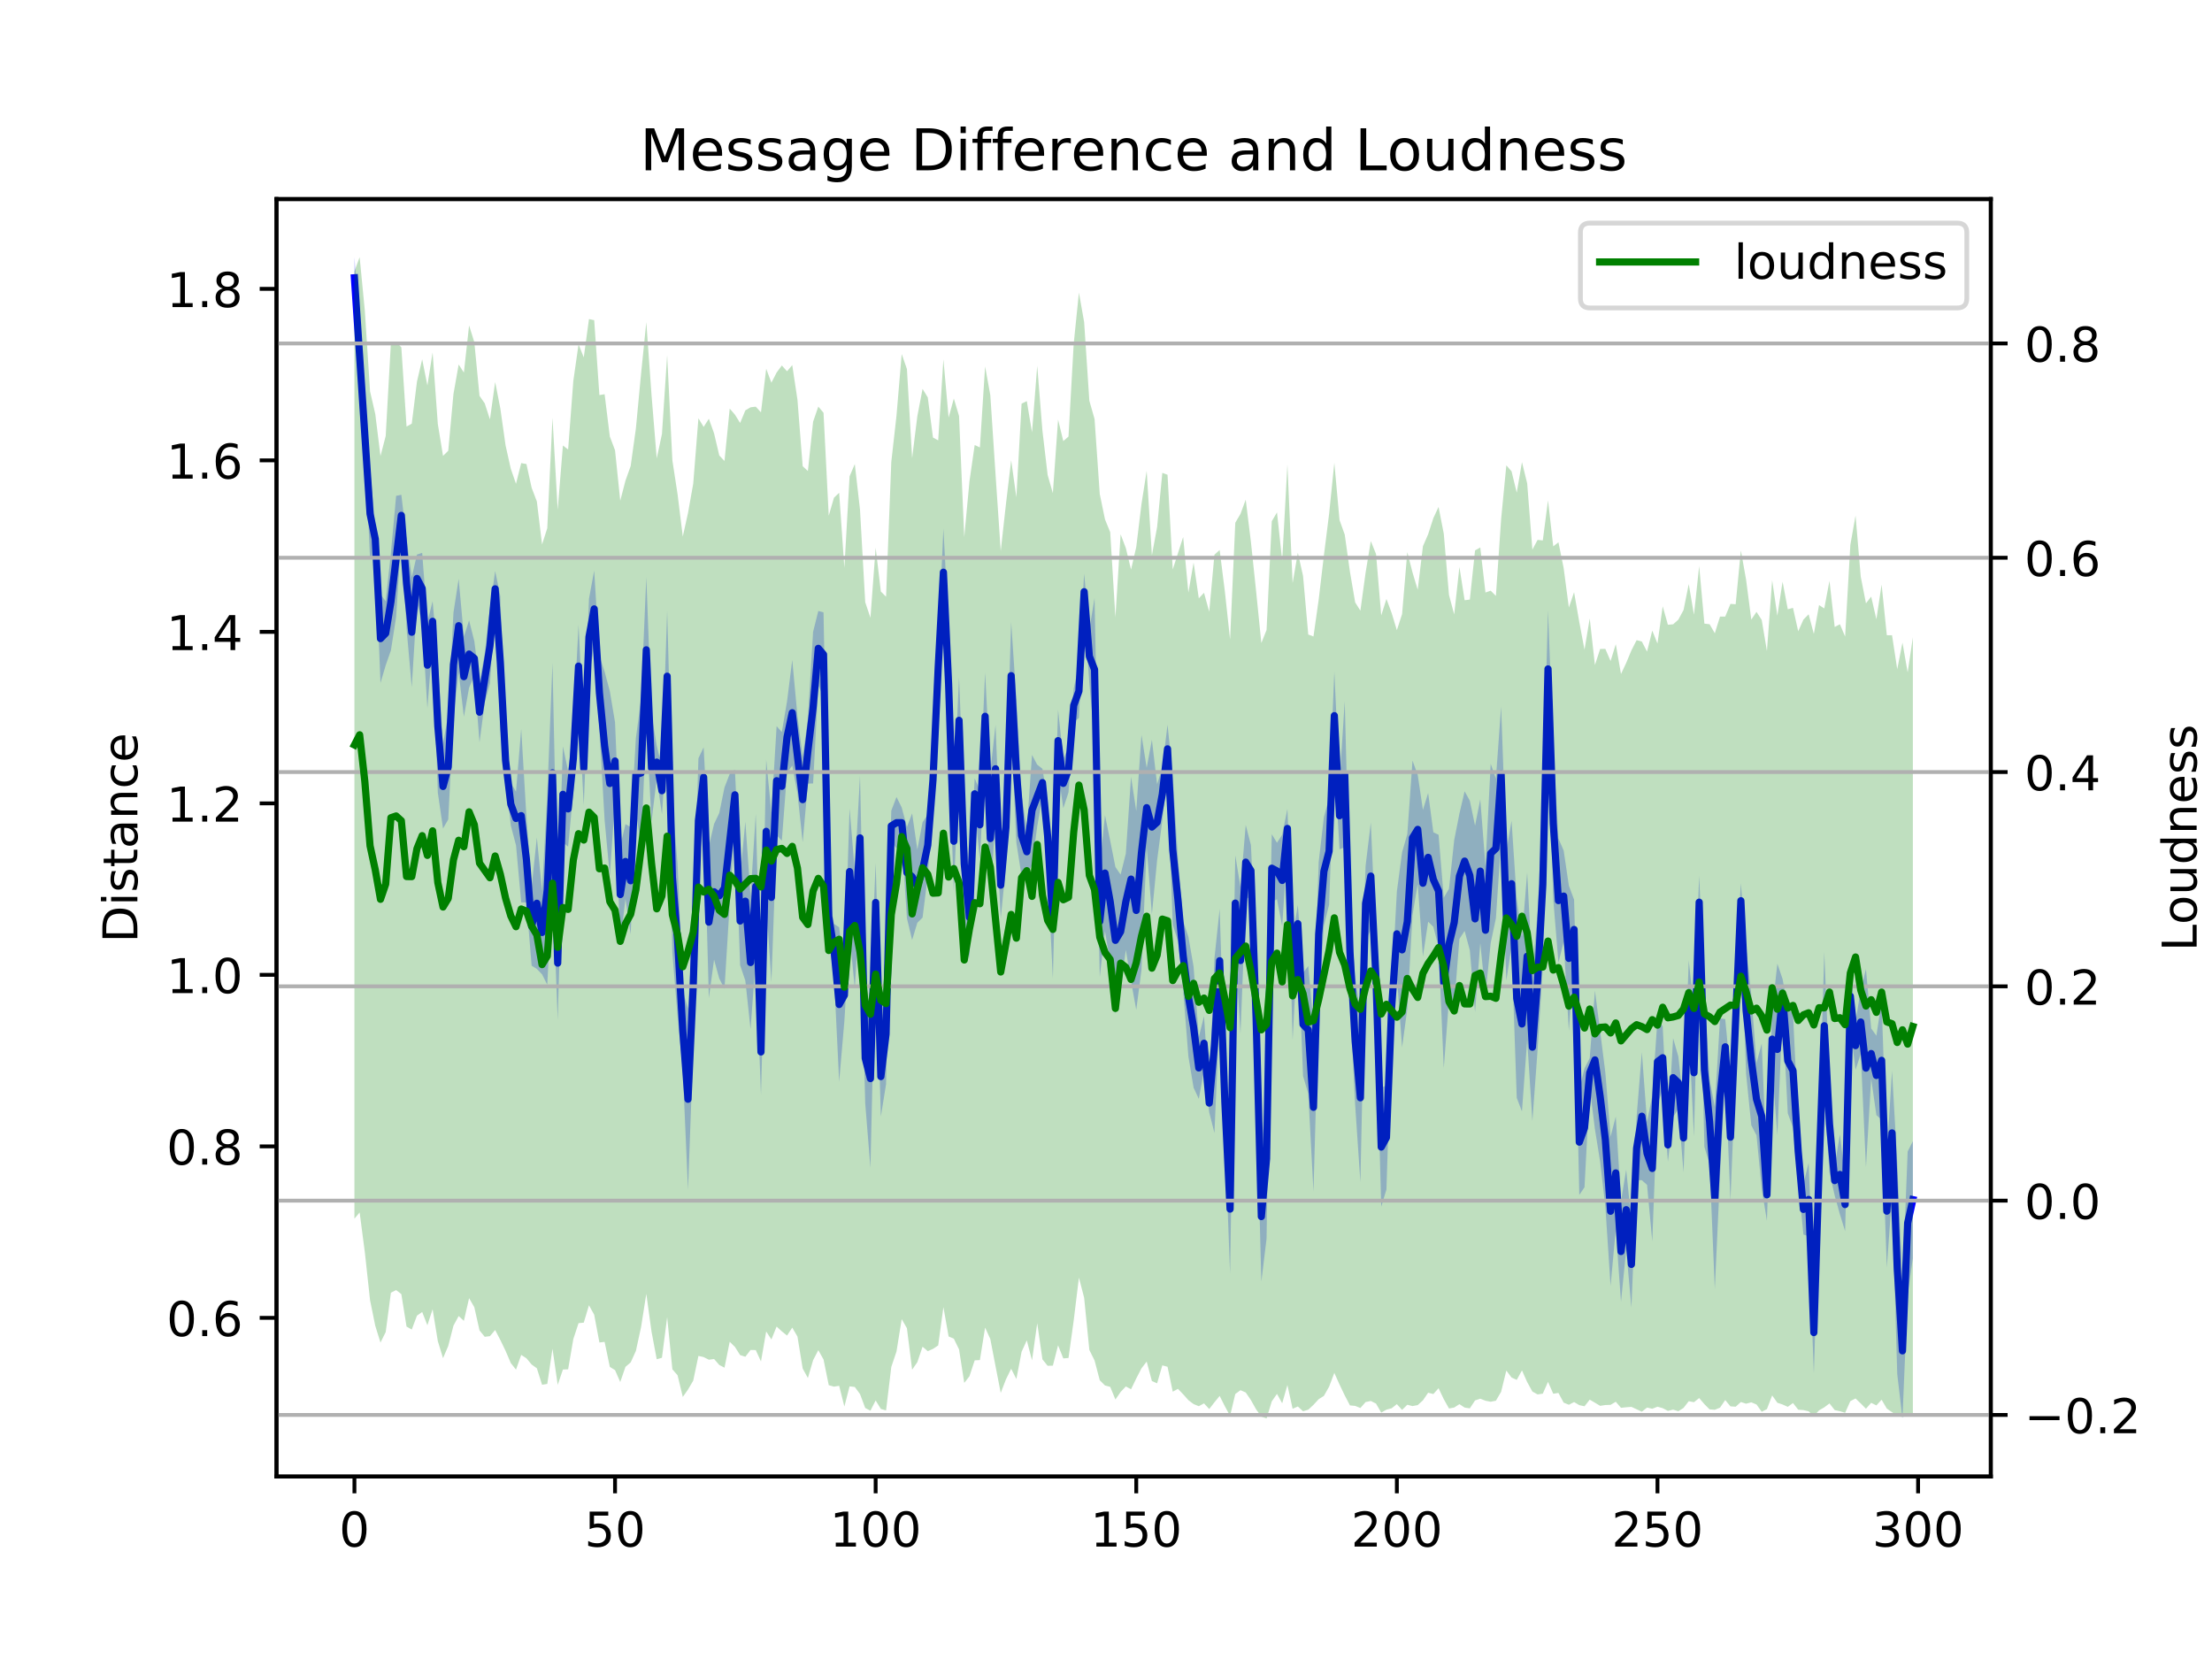 <?xml version="1.0" encoding="utf-8" standalone="no"?>
<!DOCTYPE svg PUBLIC "-//W3C//DTD SVG 1.1//EN"
  "http://www.w3.org/Graphics/SVG/1.1/DTD/svg11.dtd">
<!-- Created with matplotlib (https://matplotlib.org/) -->
<svg height="345.6pt" version="1.1" viewBox="0 0 460.8 345.6" width="460.8pt" xmlns="http://www.w3.org/2000/svg" xmlns:xlink="http://www.w3.org/1999/xlink">
 <defs>
  <style type="text/css">
*{stroke-linecap:butt;stroke-linejoin:round;}
  </style>
 </defs>
 <g id="figure_1">
  <g id="patch_1">
   <path d="M 0 345.6 
L 460.8 345.6 
L 460.8 0 
L 0 0 
z
" style="fill:#ffffff;"/>
  </g>
  <g id="axes_1">
   <g id="patch_2">
    <path d="M 57.6 307.584 
L 414.72 307.584 
L 414.72 41.472 
L 57.6 41.472 
z
" style="fill:#ffffff;"/>
   </g>
   <g id="PolyCollection_1">
    <path clip-path="url(#p7ab1022644)" d="M 73.833 53.568 
L 73.833 62.171 
L 74.919 80.734 
L 76.004 92.763 
L 77.09 116.359 
L 78.176 115.013 
L 79.262 142.271 
L 80.348 138.605 
L 81.433 135.494 
L 82.519 128.529 
L 83.605 111.661 
L 84.691 130.923 
L 85.777 143.167 
L 86.862 125.49 
L 87.948 129.999 
L 89.034 147.527 
L 90.12 133.642 
L 91.206 165.139 
L 92.291 172.595 
L 93.377 170.713 
L 94.463 149.324 
L 95.549 140.109 
L 96.635 149.308 
L 97.72 143.266 
L 98.806 140.741 
L 99.892 154.652 
L 100.978 146.376 
L 102.064 142.338 
L 103.149 126.368 
L 104.235 151.943 
L 105.321 161.519 
L 106.407 171.965 
L 107.493 176.092 
L 108.578 187.989 
L 109.664 187.991 
L 110.75 201.172 
L 111.836 201.85 
L 112.922 202.971 
L 114.007 205.136 
L 115.093 183.896 
L 116.179 212.431 
L 117.265 175.477 
L 118.351 176.372 
L 119.436 164.875 
L 120.522 147.401 
L 121.608 167.762 
L 122.694 140.662 
L 123.78 134.844 
L 124.865 151.915 
L 125.951 170.844 
L 127.037 182.451 
L 128.123 166.605 
L 129.209 196.442 
L 130.294 187.255 
L 131.38 194.658 
L 132.466 168.982 
L 133.552 176.431 
L 134.638 150.501 
L 135.723 171.152 
L 136.809 162.212 
L 137.895 169.599 
L 138.981 154.472 
L 140.067 198.573 
L 141.152 211.666 
L 142.238 223.019 
L 143.324 247.848 
L 144.41 218.496 
L 145.496 183.921 
L 146.581 168.16 
L 147.667 207.922 
L 148.753 199.91 
L 149.839 203.856 
L 150.925 205.98 
L 152.01 188.325 
L 153.096 170.815 
L 154.182 201.072 
L 155.268 204.298 
L 156.354 214.387 
L 157.439 199.754 
L 158.525 228.088 
L 159.611 188.111 
L 160.697 204.582 
L 161.783 174.008 
L 162.868 175.114 
L 163.954 160.984 
L 165.04 159.489 
L 166.126 165.294 
L 167.212 175.443 
L 168.297 163.241 
L 169.383 163.207 
L 170.469 142.85 
L 171.555 145.103 
L 172.641 196.312 
L 173.726 203.023 
L 174.812 225.338 
L 175.898 212.727 
L 176.984 194.732 
L 178.07 205.851 
L 179.155 187.531 
L 180.241 229.835 
L 181.327 243.285 
L 182.413 196.236 
L 183.499 232.585 
L 184.584 225.85 
L 185.67 175.233 
L 186.756 176.74 
L 187.842 174.561 
L 188.928 191.286 
L 190.013 195.823 
L 191.099 192.23 
L 192.185 191.158 
L 193.271 182.456 
L 194.357 167.679 
L 195.442 143.937 
L 196.528 128.317 
L 197.614 154.55 
L 198.7 185.737 
L 199.786 159.031 
L 200.871 191.506 
L 201.957 199.778 
L 203.043 168.596 
L 204.129 178.981 
L 205.215 158.359 
L 206.3 188.598 
L 207.386 169.297 
L 208.472 191.311 
L 209.558 180.477 
L 210.644 151.916 
L 211.729 175.57 
L 212.815 182.503 
L 213.901 182.148 
L 214.987 180.266 
L 216.073 172.165 
L 217.158 165.914 
L 218.244 181.446 
L 219.33 203.856 
L 220.416 160.734 
L 221.502 168.369 
L 222.587 165.074 
L 223.673 150.434 
L 224.759 149.565 
L 225.845 127.038 
L 226.931 142.323 
L 228.016 154.388 
L 229.102 203.511 
L 230.188 193.948 
L 231.274 200.554 
L 232.36 211.165 
L 233.445 205.956 
L 234.531 197.867 
L 235.617 204.444 
L 236.703 210.364 
L 237.789 202.082 
L 238.875 176.559 
L 239.96 190.459 
L 241.046 179.244 
L 242.132 170.913 
L 243.218 161.04 
L 244.304 192.61 
L 245.389 196.099 
L 246.475 206.249 
L 247.561 220.071 
L 248.647 226.588 
L 249.733 228.914 
L 250.818 222.975 
L 251.904 231.711 
L 252.99 236.032 
L 254.076 210.944 
L 255.162 236.438 
L 256.247 265.341 
L 257.333 198.086 
L 258.419 215.357 
L 259.505 187.35 
L 260.591 186.698 
L 261.676 225.667 
L 262.762 266.981 
L 263.848 258.036 
L 264.934 187.939 
L 266.02 187.337 
L 267.105 192.935 
L 268.191 176.657 
L 269.277 216.62 
L 270.363 196.313 
L 271.449 224.154 
L 272.534 227.821 
L 273.62 248.236 
L 274.706 209.599 
L 275.792 192.837 
L 276.878 188.454 
L 277.963 158.275 
L 279.049 176.909 
L 280.135 176.522 
L 281.221 208.288 
L 282.307 230.203 
L 283.392 246.282 
L 284.478 196.001 
L 285.564 193.651 
L 286.65 211.788 
L 287.736 251.376 
L 288.821 247.788 
L 289.907 213.928 
L 290.993 203.363 
L 292.079 218.193 
L 293.165 210.179 
L 294.25 190.639 
L 295.336 184.14 
L 296.422 199.256 
L 297.508 192.007 
L 298.594 193.073 
L 299.679 197.327 
L 300.765 222.533 
L 301.851 208.229 
L 302.937 209.36 
L 304.023 195.591 
L 305.108 193.927 
L 306.194 197.969 
L 307.28 210.837 
L 308.366 196.438 
L 309.452 207.207 
L 310.537 196.461 
L 311.623 191.293 
L 312.709 175.254 
L 313.795 204.269 
L 314.881 197.222 
L 315.966 228.698 
L 317.052 231.532 
L 318.138 216.64 
L 319.224 233.525 
L 320.31 218.708 
L 321.395 201.406 
L 322.481 151.586 
L 323.567 187.258 
L 324.653 200.545 
L 325.739 196.174 
L 326.824 214.797 
L 327.91 199.833 
L 328.996 248.924 
L 330.082 247.327 
L 331.168 226.565 
L 332.253 235.227 
L 333.339 242.006 
L 334.425 251.343 
L 335.511 267.881 
L 336.597 256.098 
L 337.682 271.202 
L 338.768 260.334 
L 339.854 272.402 
L 340.94 245.859 
L 342.026 245.865 
L 343.111 246.824 
L 344.197 258.587 
L 345.283 230.124 
L 346.369 226.903 
L 347.455 242.004 
L 348.54 232.708 
L 349.626 231.01 
L 350.712 244.23 
L 351.798 214.548 
L 352.884 236.821 
L 353.969 193.475 
L 355.055 238.913 
L 356.141 242.532 
L 357.227 268.546 
L 358.313 244.894 
L 359.398 223.832 
L 360.484 250.082 
L 361.57 222.941 
L 362.656 191.256 
L 363.742 223.676 
L 364.827 234.409 
L 365.913 236.515 
L 366.999 247.687 
L 368.085 254.316 
L 369.171 222.372 
L 370.256 236.48 
L 371.342 210.822 
L 372.428 231.922 
L 373.514 234.887 
L 374.6 246.112 
L 375.685 257.183 
L 376.771 257.514 
L 377.857 286.123 
L 378.943 252.026 
L 380.029 229.047 
L 381.114 244.168 
L 382.2 249.059 
L 383.286 252.975 
L 384.372 256.458 
L 385.458 214.199 
L 386.543 222.867 
L 387.629 219.545 
L 388.715 243.141 
L 389.801 224.721 
L 390.887 232.304 
L 391.972 233.262 
L 393.058 264.081 
L 394.144 248.975 
L 395.23 286.262 
L 396.316 295.488 
L 397.401 269.648 
L 398.487 262.087 
L 398.487 237.725 
L 398.487 237.725 
L 397.401 239.877 
L 396.316 267.321 
L 395.23 242.302 
L 394.144 223.04 
L 393.058 240.532 
L 391.972 208.521 
L 390.887 215.759 
L 389.801 214.233 
L 388.715 201.872 
L 387.629 206.267 
L 386.543 212.775 
L 385.458 200.858 
L 384.372 245.391 
L 383.286 236.341 
L 382.2 242.811 
L 381.114 224.02 
L 380.029 198.325 
L 378.943 235.049 
L 377.857 269.07 
L 376.771 242.219 
L 375.685 246.68 
L 374.6 233.613 
L 373.514 211.168 
L 372.428 210.065 
L 371.342 203.93 
L 370.256 200.737 
L 369.171 210.574 
L 368.085 243.492 
L 366.999 217.362 
L 365.913 221.435 
L 364.827 207.256 
L 363.742 197.271 
L 362.656 184.02 
L 361.57 201.411 
L 360.484 223.695 
L 359.398 212.308 
L 358.313 212.137 
L 357.227 230.615 
L 356.141 224.863 
L 355.055 206.827 
L 353.969 182.41 
L 352.884 210.104 
L 351.798 200.094 
L 350.712 229.875 
L 349.626 220.074 
L 348.54 216.278 
L 347.455 235.012 
L 346.369 213.795 
L 345.283 212.212 
L 344.197 228.229 
L 343.111 233.701 
L 342.026 219.2 
L 340.94 232.545 
L 339.854 254.392 
L 338.768 243.67 
L 337.682 250.216 
L 336.597 232.589 
L 335.511 236.761 
L 334.425 223.459 
L 333.339 214.809 
L 332.253 206.375 
L 331.168 220.42 
L 330.082 222.566 
L 328.996 226.937 
L 327.91 187.417 
L 326.824 184.503 
L 325.739 177.169 
L 324.653 174.672 
L 323.567 155.875 
L 322.481 127.119 
L 321.395 167.073 
L 320.31 189.754 
L 319.224 202.765 
L 318.138 181.767 
L 317.052 195.09 
L 315.966 187.287 
L 314.881 170.961 
L 313.795 177.339 
L 312.709 147.208 
L 311.623 162.208 
L 310.537 159.102 
L 309.452 180.351 
L 308.366 166.504 
L 307.28 172.001 
L 306.194 166.803 
L 305.108 164.839 
L 304.023 169.49 
L 302.937 175.005 
L 301.851 185.15 
L 300.765 186.994 
L 299.679 173.893 
L 298.594 173.38 
L 297.508 165.191 
L 296.422 168.722 
L 295.336 161.421 
L 294.25 158.453 
L 293.165 173.787 
L 292.079 177.552 
L 290.993 185.72 
L 289.907 205.719 
L 288.821 226.163 
L 287.736 226.528 
L 286.65 196.116 
L 285.564 171.363 
L 284.478 180.365 
L 283.392 211.09 
L 282.307 203.609 
L 281.221 188.298 
L 280.135 146.085 
L 279.049 162.946 
L 277.963 139.901 
L 276.878 166.165 
L 275.792 170.212 
L 274.706 179.561 
L 273.62 213.106 
L 272.534 201.253 
L 271.449 202.663 
L 270.363 188.516 
L 269.277 195.203 
L 268.191 168.513 
L 267.105 173.885 
L 266.02 175.557 
L 264.934 173.783 
L 263.848 224.692 
L 262.762 239.885 
L 261.676 198.746 
L 260.591 176.038 
L 259.505 171.848 
L 258.419 184.832 
L 257.333 178.181 
L 256.247 238.406 
L 255.162 222.76 
L 254.076 189.334 
L 252.99 199.65 
L 251.904 227.873 
L 250.818 211.686 
L 249.733 216.028 
L 248.647 201.378 
L 247.561 195.129 
L 246.475 191.934 
L 245.389 178.743 
L 244.304 161.457 
L 243.218 150.958 
L 242.132 159.968 
L 241.046 163.364 
L 239.96 154.117 
L 238.875 159.949 
L 237.789 153.092 
L 236.703 168.958 
L 235.617 161.828 
L 234.531 177.788 
L 233.445 182.199 
L 232.36 180.617 
L 231.274 175.143 
L 230.188 169.805 
L 229.102 180.376 
L 228.016 124.572 
L 226.931 131.112 
L 225.845 119.49 
L 224.759 138.378 
L 223.673 143.448 
L 222.587 155.724 
L 221.502 158.006 
L 220.416 147.846 
L 219.33 181.175 
L 218.244 166.937 
L 217.158 160.146 
L 216.073 159.3 
L 214.987 157.26 
L 213.901 172.722 
L 212.815 165.629 
L 211.729 145.67 
L 210.644 129.59 
L 209.558 164.223 
L 208.472 177.474 
L 207.386 151.01 
L 206.3 160.777 
L 205.215 140.086 
L 204.129 164.667 
L 203.043 162.135 
L 201.957 182.447 
L 200.871 168.43 
L 199.786 141.092 
L 198.7 164.752 
L 197.614 130.584 
L 196.528 110.093 
L 195.442 134.218 
L 194.357 157.254 
L 193.271 169.652 
L 192.185 171.29 
L 191.099 176.983 
L 190.013 169.436 
L 188.928 172.272 
L 187.842 168.207 
L 186.756 166.026 
L 185.67 168.878 
L 184.584 204.95 
L 183.499 215.95 
L 182.413 179.762 
L 181.327 206.091 
L 180.241 211.052 
L 179.155 161.568 
L 178.07 181.467 
L 176.984 168.39 
L 175.898 201.906 
L 174.812 193.168 
L 173.726 192.454 
L 172.641 185.496 
L 171.555 127.575 
L 170.469 127.273 
L 169.383 131.605 
L 168.297 149.685 
L 167.212 157.702 
L 166.126 149.154 
L 165.04 137.466 
L 163.954 146.111 
L 162.868 152.498 
L 161.783 151.267 
L 160.697 169.298 
L 159.611 158.264 
L 158.525 210.186 
L 157.439 169.569 
L 156.354 186.628 
L 155.268 171.162 
L 154.182 182.65 
L 153.096 160.333 
L 152.01 161.224 
L 150.925 164.04 
L 149.839 169.366 
L 148.753 171.638 
L 147.667 176.275 
L 146.581 155.674 
L 145.496 157.96 
L 144.41 192.383 
L 143.324 210.125 
L 142.238 206.435 
L 141.152 180 
L 140.067 166.869 
L 138.981 127.261 
L 137.895 159.836 
L 136.809 155.312 
L 135.723 148.865 
L 134.638 120.243 
L 133.552 145.603 
L 132.466 153.756 
L 131.38 172.299 
L 130.294 171.675 
L 129.209 176.26 
L 128.123 150.458 
L 127.037 143.978 
L 125.951 139.921 
L 124.865 136.634 
L 123.78 118.853 
L 122.694 124.743 
L 121.608 152.406 
L 120.522 130.126 
L 119.436 151.211 
L 118.351 160.64 
L 117.265 155.471 
L 116.179 188.825 
L 115.093 138.106 
L 114.007 165.537 
L 112.922 185.533 
L 111.836 174.478 
L 110.75 184.697 
L 109.664 170.135 
L 108.578 151.84 
L 107.493 164.905 
L 106.407 163.051 
L 105.321 155.332 
L 104.235 124.217 
L 103.149 118.958 
L 102.064 126.729 
L 100.978 136.127 
L 99.892 142.071 
L 98.806 133.54 
L 97.72 129.245 
L 96.635 132.606 
L 95.549 120.587 
L 94.463 127.62 
L 93.377 148.785 
L 92.291 155.065 
L 91.206 137.381 
L 90.12 125.225 
L 89.034 129.609 
L 87.948 115.163 
L 86.862 115.527 
L 85.777 120.245 
L 84.691 112.21 
L 83.605 103.073 
L 82.519 103.295 
L 81.433 115.207 
L 80.348 125.24 
L 79.262 123.799 
L 78.176 109.57 
L 77.09 97.723 
L 76.004 85.046 
L 74.919 67.391 
L 73.833 53.568 
z
" style="fill:#0000ff;fill-opacity:0.25;"/>
   </g>
   <g id="matplotlib.axis_1">
    <g id="xtick_1">
     <g id="line2d_1">
      <defs>
       <path d="M 0 0 
L 0 3.5 
" id="m50f26e783a" style="stroke:#000000;stroke-width:0.8;"/>
      </defs>
      <g>
       <use style="stroke:#000000;stroke-width:0.8;" x="73.833" xlink:href="#m50f26e783a" y="307.584"/>
      </g>
     </g>
     <g id="text_1">
      <!-- 0 -->
      <defs>
       <path d="M 31.781 66.406 
Q 24.172 66.406 20.328 58.906 
Q 16.5 51.422 16.5 36.375 
Q 16.5 21.391 20.328 13.891 
Q 24.172 6.391 31.781 6.391 
Q 39.453 6.391 43.281 13.891 
Q 47.125 21.391 47.125 36.375 
Q 47.125 51.422 43.281 58.906 
Q 39.453 66.406 31.781 66.406 
z
M 31.781 74.219 
Q 44.047 74.219 50.516 64.516 
Q 56.984 54.828 56.984 36.375 
Q 56.984 17.969 50.516 8.266 
Q 44.047 -1.422 31.781 -1.422 
Q 19.531 -1.422 13.062 8.266 
Q 6.594 17.969 6.594 36.375 
Q 6.594 54.828 13.062 64.516 
Q 19.531 74.219 31.781 74.219 
z
" id="DejaVuSans-48"/>
      </defs>
      <g transform="translate(70.651 322.182)scale(0.1 -0.1)">
       <use xlink:href="#DejaVuSans-48"/>
      </g>
     </g>
    </g>
    <g id="xtick_2">
     <g id="line2d_2">
      <g>
       <use style="stroke:#000000;stroke-width:0.8;" x="128.123" xlink:href="#m50f26e783a" y="307.584"/>
      </g>
     </g>
     <g id="text_2">
      <!-- 50 -->
      <defs>
       <path d="M 10.797 72.906 
L 49.516 72.906 
L 49.516 64.594 
L 19.828 64.594 
L 19.828 46.734 
Q 21.969 47.469 24.109 47.828 
Q 26.266 48.188 28.422 48.188 
Q 40.625 48.188 47.75 41.5 
Q 54.891 34.812 54.891 23.391 
Q 54.891 11.625 47.562 5.094 
Q 40.234 -1.422 26.906 -1.422 
Q 22.312 -1.422 17.547 -0.641 
Q 12.797 0.141 7.719 1.703 
L 7.719 11.625 
Q 12.109 9.234 16.797 8.062 
Q 21.484 6.891 26.703 6.891 
Q 35.156 6.891 40.078 11.328 
Q 45.016 15.766 45.016 23.391 
Q 45.016 31 40.078 35.438 
Q 35.156 39.891 26.703 39.891 
Q 22.75 39.891 18.812 39.016 
Q 14.891 38.141 10.797 36.281 
z
" id="DejaVuSans-53"/>
      </defs>
      <g transform="translate(121.76 322.182)scale(0.1 -0.1)">
       <use xlink:href="#DejaVuSans-53"/>
       <use x="63.623" xlink:href="#DejaVuSans-48"/>
      </g>
     </g>
    </g>
    <g id="xtick_3">
     <g id="line2d_3">
      <g>
       <use style="stroke:#000000;stroke-width:0.8;" x="182.413" xlink:href="#m50f26e783a" y="307.584"/>
      </g>
     </g>
     <g id="text_3">
      <!-- 100 -->
      <defs>
       <path d="M 12.406 8.297 
L 28.516 8.297 
L 28.516 63.922 
L 10.984 60.406 
L 10.984 69.391 
L 28.422 72.906 
L 38.281 72.906 
L 38.281 8.297 
L 54.391 8.297 
L 54.391 0 
L 12.406 0 
z
" id="DejaVuSans-49"/>
      </defs>
      <g transform="translate(172.869 322.182)scale(0.1 -0.1)">
       <use xlink:href="#DejaVuSans-49"/>
       <use x="63.623" xlink:href="#DejaVuSans-48"/>
       <use x="127.246" xlink:href="#DejaVuSans-48"/>
      </g>
     </g>
    </g>
    <g id="xtick_4">
     <g id="line2d_4">
      <g>
       <use style="stroke:#000000;stroke-width:0.8;" x="236.703" xlink:href="#m50f26e783a" y="307.584"/>
      </g>
     </g>
     <g id="text_4">
      <!-- 150 -->
      <g transform="translate(227.159 322.182)scale(0.1 -0.1)">
       <use xlink:href="#DejaVuSans-49"/>
       <use x="63.623" xlink:href="#DejaVuSans-53"/>
       <use x="127.246" xlink:href="#DejaVuSans-48"/>
      </g>
     </g>
    </g>
    <g id="xtick_5">
     <g id="line2d_5">
      <g>
       <use style="stroke:#000000;stroke-width:0.8;" x="290.993" xlink:href="#m50f26e783a" y="307.584"/>
      </g>
     </g>
     <g id="text_5">
      <!-- 200 -->
      <defs>
       <path d="M 19.188 8.297 
L 53.609 8.297 
L 53.609 0 
L 7.328 0 
L 7.328 8.297 
Q 12.938 14.109 22.625 23.891 
Q 32.328 33.688 34.812 36.531 
Q 39.547 41.844 41.422 45.531 
Q 43.312 49.219 43.312 52.781 
Q 43.312 58.594 39.234 62.25 
Q 35.156 65.922 28.609 65.922 
Q 23.969 65.922 18.812 64.312 
Q 13.672 62.703 7.812 59.422 
L 7.812 69.391 
Q 13.766 71.781 18.938 73 
Q 24.125 74.219 28.422 74.219 
Q 39.75 74.219 46.484 68.547 
Q 53.219 62.891 53.219 53.422 
Q 53.219 48.922 51.531 44.891 
Q 49.859 40.875 45.406 35.406 
Q 44.188 33.984 37.641 27.219 
Q 31.109 20.453 19.188 8.297 
z
" id="DejaVuSans-50"/>
      </defs>
      <g transform="translate(281.449 322.182)scale(0.1 -0.1)">
       <use xlink:href="#DejaVuSans-50"/>
       <use x="63.623" xlink:href="#DejaVuSans-48"/>
       <use x="127.246" xlink:href="#DejaVuSans-48"/>
      </g>
     </g>
    </g>
    <g id="xtick_6">
     <g id="line2d_6">
      <g>
       <use style="stroke:#000000;stroke-width:0.8;" x="345.283" xlink:href="#m50f26e783a" y="307.584"/>
      </g>
     </g>
     <g id="text_6">
      <!-- 250 -->
      <g transform="translate(335.739 322.182)scale(0.1 -0.1)">
       <use xlink:href="#DejaVuSans-50"/>
       <use x="63.623" xlink:href="#DejaVuSans-53"/>
       <use x="127.246" xlink:href="#DejaVuSans-48"/>
      </g>
     </g>
    </g>
    <g id="xtick_7">
     <g id="line2d_7">
      <g>
       <use style="stroke:#000000;stroke-width:0.8;" x="399.573" xlink:href="#m50f26e783a" y="307.584"/>
      </g>
     </g>
     <g id="text_7">
      <!-- 300 -->
      <defs>
       <path d="M 40.578 39.312 
Q 47.656 37.797 51.625 33 
Q 55.609 28.219 55.609 21.188 
Q 55.609 10.406 48.188 4.484 
Q 40.766 -1.422 27.094 -1.422 
Q 22.516 -1.422 17.656 -0.516 
Q 12.797 0.391 7.625 2.203 
L 7.625 11.719 
Q 11.719 9.328 16.594 8.109 
Q 21.484 6.891 26.812 6.891 
Q 36.078 6.891 40.938 10.547 
Q 45.797 14.203 45.797 21.188 
Q 45.797 27.641 41.281 31.266 
Q 36.766 34.906 28.719 34.906 
L 20.219 34.906 
L 20.219 43.016 
L 29.109 43.016 
Q 36.375 43.016 40.234 45.922 
Q 44.094 48.828 44.094 54.297 
Q 44.094 59.906 40.109 62.906 
Q 36.141 65.922 28.719 65.922 
Q 24.656 65.922 20.016 65.031 
Q 15.375 64.156 9.812 62.312 
L 9.812 71.094 
Q 15.438 72.656 20.344 73.438 
Q 25.25 74.219 29.594 74.219 
Q 40.828 74.219 47.359 69.109 
Q 53.906 64.016 53.906 55.328 
Q 53.906 49.266 50.438 45.094 
Q 46.969 40.922 40.578 39.312 
z
" id="DejaVuSans-51"/>
      </defs>
      <g transform="translate(390.029 322.182)scale(0.1 -0.1)">
       <use xlink:href="#DejaVuSans-51"/>
       <use x="63.623" xlink:href="#DejaVuSans-48"/>
       <use x="127.246" xlink:href="#DejaVuSans-48"/>
      </g>
     </g>
    </g>
   </g>
   <g id="matplotlib.axis_2">
    <g id="ytick_1">
     <g id="line2d_8">
      <defs>
       <path d="M 0 0 
L -3.5 0 
" id="mec06ac105f" style="stroke:#000000;stroke-width:0.8;"/>
      </defs>
      <g>
       <use style="stroke:#000000;stroke-width:0.8;" x="57.6" xlink:href="#mec06ac105f" y="274.534"/>
      </g>
     </g>
     <g id="text_8">
      <!-- 0.6 -->
      <defs>
       <path d="M 10.688 12.406 
L 21 12.406 
L 21 0 
L 10.688 0 
z
" id="DejaVuSans-46"/>
       <path d="M 33.016 40.375 
Q 26.375 40.375 22.484 35.828 
Q 18.609 31.297 18.609 23.391 
Q 18.609 15.531 22.484 10.953 
Q 26.375 6.391 33.016 6.391 
Q 39.656 6.391 43.531 10.953 
Q 47.406 15.531 47.406 23.391 
Q 47.406 31.297 43.531 35.828 
Q 39.656 40.375 33.016 40.375 
z
M 52.594 71.297 
L 52.594 62.312 
Q 48.875 64.062 45.094 64.984 
Q 41.312 65.922 37.594 65.922 
Q 27.828 65.922 22.672 59.328 
Q 17.531 52.734 16.797 39.406 
Q 19.672 43.656 24.016 45.922 
Q 28.375 48.188 33.594 48.188 
Q 44.578 48.188 50.953 41.516 
Q 57.328 34.859 57.328 23.391 
Q 57.328 12.156 50.688 5.359 
Q 44.047 -1.422 33.016 -1.422 
Q 20.359 -1.422 13.672 8.266 
Q 6.984 17.969 6.984 36.375 
Q 6.984 53.656 15.188 63.938 
Q 23.391 74.219 37.203 74.219 
Q 40.922 74.219 44.703 73.484 
Q 48.484 72.75 52.594 71.297 
z
" id="DejaVuSans-54"/>
      </defs>
      <g transform="translate(34.697 278.333)scale(0.1 -0.1)">
       <use xlink:href="#DejaVuSans-48"/>
       <use x="63.623" xlink:href="#DejaVuSans-46"/>
       <use x="95.41" xlink:href="#DejaVuSans-54"/>
      </g>
     </g>
    </g>
    <g id="ytick_2">
     <g id="line2d_9">
      <g>
       <use style="stroke:#000000;stroke-width:0.8;" x="57.6" xlink:href="#mec06ac105f" y="238.808"/>
      </g>
     </g>
     <g id="text_9">
      <!-- 0.8 -->
      <defs>
       <path d="M 31.781 34.625 
Q 24.75 34.625 20.719 30.859 
Q 16.703 27.094 16.703 20.516 
Q 16.703 13.922 20.719 10.156 
Q 24.75 6.391 31.781 6.391 
Q 38.812 6.391 42.859 10.172 
Q 46.922 13.969 46.922 20.516 
Q 46.922 27.094 42.891 30.859 
Q 38.875 34.625 31.781 34.625 
z
M 21.922 38.812 
Q 15.578 40.375 12.031 44.719 
Q 8.5 49.078 8.5 55.328 
Q 8.5 64.062 14.719 69.141 
Q 20.953 74.219 31.781 74.219 
Q 42.672 74.219 48.875 69.141 
Q 55.078 64.062 55.078 55.328 
Q 55.078 49.078 51.531 44.719 
Q 48 40.375 41.703 38.812 
Q 48.828 37.156 52.797 32.312 
Q 56.781 27.484 56.781 20.516 
Q 56.781 9.906 50.312 4.234 
Q 43.844 -1.422 31.781 -1.422 
Q 19.734 -1.422 13.25 4.234 
Q 6.781 9.906 6.781 20.516 
Q 6.781 27.484 10.781 32.312 
Q 14.797 37.156 21.922 38.812 
z
M 18.312 54.391 
Q 18.312 48.734 21.844 45.562 
Q 25.391 42.391 31.781 42.391 
Q 38.141 42.391 41.719 45.562 
Q 45.312 48.734 45.312 54.391 
Q 45.312 60.062 41.719 63.234 
Q 38.141 66.406 31.781 66.406 
Q 25.391 66.406 21.844 63.234 
Q 18.312 60.062 18.312 54.391 
z
" id="DejaVuSans-56"/>
      </defs>
      <g transform="translate(34.697 242.607)scale(0.1 -0.1)">
       <use xlink:href="#DejaVuSans-48"/>
       <use x="63.623" xlink:href="#DejaVuSans-46"/>
       <use x="95.41" xlink:href="#DejaVuSans-56"/>
      </g>
     </g>
    </g>
    <g id="ytick_3">
     <g id="line2d_10">
      <g>
       <use style="stroke:#000000;stroke-width:0.8;" x="57.6" xlink:href="#mec06ac105f" y="203.081"/>
      </g>
     </g>
     <g id="text_10">
      <!-- 1.0 -->
      <g transform="translate(34.697 206.88)scale(0.1 -0.1)">
       <use xlink:href="#DejaVuSans-49"/>
       <use x="63.623" xlink:href="#DejaVuSans-46"/>
       <use x="95.41" xlink:href="#DejaVuSans-48"/>
      </g>
     </g>
    </g>
    <g id="ytick_4">
     <g id="line2d_11">
      <g>
       <use style="stroke:#000000;stroke-width:0.8;" x="57.6" xlink:href="#mec06ac105f" y="167.354"/>
      </g>
     </g>
     <g id="text_11">
      <!-- 1.2 -->
      <g transform="translate(34.697 171.154)scale(0.1 -0.1)">
       <use xlink:href="#DejaVuSans-49"/>
       <use x="63.623" xlink:href="#DejaVuSans-46"/>
       <use x="95.41" xlink:href="#DejaVuSans-50"/>
      </g>
     </g>
    </g>
    <g id="ytick_5">
     <g id="line2d_12">
      <g>
       <use style="stroke:#000000;stroke-width:0.8;" x="57.6" xlink:href="#mec06ac105f" y="131.628"/>
      </g>
     </g>
     <g id="text_12">
      <!-- 1.4 -->
      <defs>
       <path d="M 37.797 64.312 
L 12.891 25.391 
L 37.797 25.391 
z
M 35.203 72.906 
L 47.609 72.906 
L 47.609 25.391 
L 58.016 25.391 
L 58.016 17.188 
L 47.609 17.188 
L 47.609 0 
L 37.797 0 
L 37.797 17.188 
L 4.891 17.188 
L 4.891 26.703 
z
" id="DejaVuSans-52"/>
      </defs>
      <g transform="translate(34.697 135.427)scale(0.1 -0.1)">
       <use xlink:href="#DejaVuSans-49"/>
       <use x="63.623" xlink:href="#DejaVuSans-46"/>
       <use x="95.41" xlink:href="#DejaVuSans-52"/>
      </g>
     </g>
    </g>
    <g id="ytick_6">
     <g id="line2d_13">
      <g>
       <use style="stroke:#000000;stroke-width:0.8;" x="57.6" xlink:href="#mec06ac105f" y="95.901"/>
      </g>
     </g>
     <g id="text_13">
      <!-- 1.6 -->
      <g transform="translate(34.697 99.7)scale(0.1 -0.1)">
       <use xlink:href="#DejaVuSans-49"/>
       <use x="63.623" xlink:href="#DejaVuSans-46"/>
       <use x="95.41" xlink:href="#DejaVuSans-54"/>
      </g>
     </g>
    </g>
    <g id="ytick_7">
     <g id="line2d_14">
      <g>
       <use style="stroke:#000000;stroke-width:0.8;" x="57.6" xlink:href="#mec06ac105f" y="60.174"/>
      </g>
     </g>
     <g id="text_14">
      <!-- 1.8 -->
      <g transform="translate(34.697 63.974)scale(0.1 -0.1)">
       <use xlink:href="#DejaVuSans-49"/>
       <use x="63.623" xlink:href="#DejaVuSans-46"/>
       <use x="95.41" xlink:href="#DejaVuSans-56"/>
      </g>
     </g>
    </g>
    <g id="text_15">
     <!-- Distance -->
     <defs>
      <path d="M 19.672 64.797 
L 19.672 8.109 
L 31.594 8.109 
Q 46.688 8.109 53.688 14.938 
Q 60.688 21.781 60.688 36.531 
Q 60.688 51.172 53.688 57.984 
Q 46.688 64.797 31.594 64.797 
z
M 9.812 72.906 
L 30.078 72.906 
Q 51.266 72.906 61.172 64.094 
Q 71.094 55.281 71.094 36.531 
Q 71.094 17.672 61.125 8.828 
Q 51.172 0 30.078 0 
L 9.812 0 
z
" id="DejaVuSans-68"/>
      <path d="M 9.422 54.688 
L 18.406 54.688 
L 18.406 0 
L 9.422 0 
z
M 9.422 75.984 
L 18.406 75.984 
L 18.406 64.594 
L 9.422 64.594 
z
" id="DejaVuSans-105"/>
      <path d="M 44.281 53.078 
L 44.281 44.578 
Q 40.484 46.531 36.375 47.5 
Q 32.281 48.484 27.875 48.484 
Q 21.188 48.484 17.844 46.438 
Q 14.5 44.391 14.5 40.281 
Q 14.5 37.156 16.891 35.375 
Q 19.281 33.594 26.516 31.984 
L 29.594 31.297 
Q 39.156 29.25 43.188 25.516 
Q 47.219 21.781 47.219 15.094 
Q 47.219 7.469 41.188 3.016 
Q 35.156 -1.422 24.609 -1.422 
Q 20.219 -1.422 15.453 -0.562 
Q 10.688 0.297 5.422 2 
L 5.422 11.281 
Q 10.406 8.688 15.234 7.391 
Q 20.062 6.109 24.812 6.109 
Q 31.156 6.109 34.562 8.281 
Q 37.984 10.453 37.984 14.406 
Q 37.984 18.062 35.516 20.016 
Q 33.062 21.969 24.703 23.781 
L 21.578 24.516 
Q 13.234 26.266 9.516 29.906 
Q 5.812 33.547 5.812 39.891 
Q 5.812 47.609 11.281 51.797 
Q 16.75 56 26.812 56 
Q 31.781 56 36.172 55.266 
Q 40.578 54.547 44.281 53.078 
z
" id="DejaVuSans-115"/>
      <path d="M 18.312 70.219 
L 18.312 54.688 
L 36.812 54.688 
L 36.812 47.703 
L 18.312 47.703 
L 18.312 18.016 
Q 18.312 11.328 20.141 9.422 
Q 21.969 7.516 27.594 7.516 
L 36.812 7.516 
L 36.812 0 
L 27.594 0 
Q 17.188 0 13.234 3.875 
Q 9.281 7.766 9.281 18.016 
L 9.281 47.703 
L 2.688 47.703 
L 2.688 54.688 
L 9.281 54.688 
L 9.281 70.219 
z
" id="DejaVuSans-116"/>
      <path d="M 34.281 27.484 
Q 23.391 27.484 19.188 25 
Q 14.984 22.516 14.984 16.5 
Q 14.984 11.719 18.141 8.906 
Q 21.297 6.109 26.703 6.109 
Q 34.188 6.109 38.703 11.406 
Q 43.219 16.703 43.219 25.484 
L 43.219 27.484 
z
M 52.203 31.203 
L 52.203 0 
L 43.219 0 
L 43.219 8.297 
Q 40.141 3.328 35.547 0.953 
Q 30.953 -1.422 24.312 -1.422 
Q 15.922 -1.422 10.953 3.297 
Q 6 8.016 6 15.922 
Q 6 25.141 12.172 29.828 
Q 18.359 34.516 30.609 34.516 
L 43.219 34.516 
L 43.219 35.406 
Q 43.219 41.609 39.141 45 
Q 35.062 48.391 27.688 48.391 
Q 23 48.391 18.547 47.266 
Q 14.109 46.141 10.016 43.891 
L 10.016 52.203 
Q 14.938 54.109 19.578 55.047 
Q 24.219 56 28.609 56 
Q 40.484 56 46.344 49.844 
Q 52.203 43.703 52.203 31.203 
z
" id="DejaVuSans-97"/>
      <path d="M 54.891 33.016 
L 54.891 0 
L 45.906 0 
L 45.906 32.719 
Q 45.906 40.484 42.875 44.328 
Q 39.844 48.188 33.797 48.188 
Q 26.516 48.188 22.312 43.547 
Q 18.109 38.922 18.109 30.906 
L 18.109 0 
L 9.078 0 
L 9.078 54.688 
L 18.109 54.688 
L 18.109 46.188 
Q 21.344 51.125 25.703 53.562 
Q 30.078 56 35.797 56 
Q 45.219 56 50.047 50.172 
Q 54.891 44.344 54.891 33.016 
z
" id="DejaVuSans-110"/>
      <path d="M 48.781 52.594 
L 48.781 44.188 
Q 44.969 46.297 41.141 47.344 
Q 37.312 48.391 33.406 48.391 
Q 24.656 48.391 19.812 42.844 
Q 14.984 37.312 14.984 27.297 
Q 14.984 17.281 19.812 11.734 
Q 24.656 6.203 33.406 6.203 
Q 37.312 6.203 41.141 7.25 
Q 44.969 8.297 48.781 10.406 
L 48.781 2.094 
Q 45.016 0.344 40.984 -0.531 
Q 36.969 -1.422 32.422 -1.422 
Q 20.062 -1.422 12.781 6.344 
Q 5.516 14.109 5.516 27.297 
Q 5.516 40.672 12.859 48.328 
Q 20.219 56 33.016 56 
Q 37.156 56 41.109 55.141 
Q 45.062 54.297 48.781 52.594 
z
" id="DejaVuSans-99"/>
      <path d="M 56.203 29.594 
L 56.203 25.203 
L 14.891 25.203 
Q 15.484 15.922 20.484 11.062 
Q 25.484 6.203 34.422 6.203 
Q 39.594 6.203 44.453 7.469 
Q 49.312 8.734 54.109 11.281 
L 54.109 2.781 
Q 49.266 0.734 44.188 -0.344 
Q 39.109 -1.422 33.891 -1.422 
Q 20.797 -1.422 13.156 6.188 
Q 5.516 13.812 5.516 26.812 
Q 5.516 40.234 12.766 48.109 
Q 20.016 56 32.328 56 
Q 43.359 56 49.781 48.891 
Q 56.203 41.797 56.203 29.594 
z
M 47.219 32.234 
Q 47.125 39.594 43.094 43.984 
Q 39.062 48.391 32.422 48.391 
Q 24.906 48.391 20.391 44.141 
Q 15.875 39.891 15.188 32.172 
z
" id="DejaVuSans-101"/>
     </defs>
     <g transform="translate(28.617 196.391)rotate(-90)scale(0.1 -0.1)">
      <use xlink:href="#DejaVuSans-68"/>
      <use x="77.002" xlink:href="#DejaVuSans-105"/>
      <use x="104.785" xlink:href="#DejaVuSans-115"/>
      <use x="156.885" xlink:href="#DejaVuSans-116"/>
      <use x="196.094" xlink:href="#DejaVuSans-97"/>
      <use x="257.373" xlink:href="#DejaVuSans-110"/>
      <use x="320.752" xlink:href="#DejaVuSans-99"/>
      <use x="375.732" xlink:href="#DejaVuSans-101"/>
     </g>
    </g>
   </g>
   <g id="line2d_15">
    <path clip-path="url(#p7ab1022644)" d="M 73.833 57.87 
L 77.09 107.041 
L 78.176 112.292 
L 79.262 133.035 
L 80.348 131.922 
L 81.433 125.351 
L 83.605 107.367 
L 84.691 121.566 
L 85.777 131.706 
L 86.862 120.508 
L 87.948 122.581 
L 89.034 138.568 
L 90.12 129.433 
L 91.206 151.26 
L 92.291 163.83 
L 93.377 159.749 
L 94.463 138.472 
L 95.549 130.348 
L 96.635 140.957 
L 97.72 136.255 
L 98.806 137.14 
L 99.892 148.362 
L 102.064 134.534 
L 103.149 122.663 
L 104.235 138.08 
L 105.321 158.426 
L 106.407 167.508 
L 107.493 170.498 
L 108.578 169.914 
L 109.664 179.063 
L 110.75 192.935 
L 111.836 188.164 
L 112.922 194.252 
L 114.007 185.336 
L 115.093 161.001 
L 116.179 200.628 
L 117.265 165.474 
L 118.351 168.506 
L 119.436 158.043 
L 120.522 138.764 
L 121.608 160.084 
L 122.694 132.703 
L 123.78 126.849 
L 124.865 144.275 
L 125.951 155.383 
L 127.037 163.215 
L 128.123 158.532 
L 129.209 186.351 
L 130.294 179.465 
L 131.38 183.478 
L 132.466 161.369 
L 133.552 161.017 
L 134.638 135.372 
L 135.723 160.008 
L 136.809 158.762 
L 137.895 164.717 
L 138.981 140.867 
L 140.067 182.721 
L 141.152 195.833 
L 142.238 214.727 
L 143.324 228.986 
L 144.41 205.44 
L 145.496 170.94 
L 146.581 161.917 
L 147.667 192.099 
L 148.753 185.774 
L 149.839 186.611 
L 150.925 185.01 
L 153.096 165.574 
L 154.182 191.861 
L 155.268 187.73 
L 156.354 200.507 
L 157.439 184.661 
L 158.525 219.137 
L 159.611 173.188 
L 160.697 186.94 
L 161.783 162.637 
L 162.868 163.806 
L 163.954 153.548 
L 165.04 148.478 
L 167.212 166.573 
L 168.297 156.463 
L 169.383 147.406 
L 170.469 135.062 
L 171.555 136.339 
L 172.641 190.904 
L 173.726 197.739 
L 174.812 209.253 
L 175.898 207.317 
L 176.984 181.561 
L 178.07 193.659 
L 179.155 174.55 
L 180.241 220.443 
L 181.327 224.688 
L 182.413 187.999 
L 183.499 224.268 
L 184.584 215.4 
L 185.67 172.056 
L 186.756 171.383 
L 187.842 171.384 
L 188.928 181.779 
L 190.013 182.629 
L 191.099 184.607 
L 192.185 181.224 
L 193.271 176.054 
L 194.357 162.467 
L 195.442 139.077 
L 196.528 119.205 
L 197.614 142.567 
L 198.7 175.245 
L 199.786 150.062 
L 200.871 179.968 
L 201.957 191.112 
L 203.043 165.365 
L 204.129 171.824 
L 205.215 149.223 
L 206.3 174.687 
L 207.386 160.153 
L 208.472 184.392 
L 209.558 172.35 
L 210.644 140.753 
L 211.729 160.62 
L 212.815 174.066 
L 213.901 177.435 
L 214.987 168.763 
L 217.158 163.03 
L 218.244 174.192 
L 219.33 192.515 
L 220.416 154.29 
L 221.502 163.187 
L 222.587 160.399 
L 223.673 146.941 
L 224.759 143.972 
L 225.845 123.264 
L 226.931 136.718 
L 228.016 139.48 
L 229.102 191.944 
L 230.188 181.876 
L 231.274 187.849 
L 232.36 195.891 
L 233.445 194.077 
L 234.531 187.828 
L 235.617 183.136 
L 236.703 189.661 
L 237.789 177.587 
L 238.875 168.254 
L 239.96 172.288 
L 241.046 171.304 
L 242.132 165.44 
L 243.218 155.999 
L 244.304 177.033 
L 245.389 187.421 
L 246.475 199.092 
L 247.561 207.6 
L 248.647 213.983 
L 249.733 222.471 
L 250.818 217.33 
L 251.904 229.792 
L 252.99 217.841 
L 254.076 200.139 
L 255.162 229.599 
L 256.247 251.874 
L 257.333 188.134 
L 258.419 200.094 
L 259.505 179.599 
L 260.591 181.368 
L 261.676 212.206 
L 262.762 253.433 
L 263.848 241.364 
L 264.934 180.861 
L 266.02 181.447 
L 267.105 183.41 
L 268.191 172.585 
L 269.277 205.912 
L 270.363 192.415 
L 271.449 213.408 
L 272.534 214.537 
L 273.62 230.671 
L 274.706 194.58 
L 275.792 181.524 
L 276.878 177.309 
L 277.963 149.088 
L 279.049 169.928 
L 280.135 161.303 
L 281.221 198.293 
L 282.307 216.906 
L 283.392 228.686 
L 284.478 188.183 
L 285.564 182.507 
L 286.65 203.952 
L 287.736 238.952 
L 288.821 236.976 
L 289.907 209.824 
L 290.993 194.541 
L 292.079 197.872 
L 293.165 191.983 
L 294.25 174.546 
L 295.336 172.78 
L 296.422 183.989 
L 297.508 178.599 
L 298.594 183.226 
L 299.679 185.61 
L 300.765 204.763 
L 301.851 196.69 
L 302.937 192.182 
L 304.023 182.541 
L 305.108 179.383 
L 306.194 182.386 
L 307.28 191.419 
L 308.366 181.471 
L 309.452 193.779 
L 310.537 177.781 
L 311.623 176.75 
L 312.709 161.231 
L 313.795 190.804 
L 314.881 184.091 
L 315.966 207.992 
L 317.052 213.311 
L 318.138 199.204 
L 319.224 218.145 
L 320.31 204.231 
L 321.395 184.24 
L 322.481 139.352 
L 323.567 171.566 
L 324.653 187.609 
L 325.739 186.671 
L 326.824 199.65 
L 327.91 193.625 
L 328.996 237.93 
L 330.082 234.947 
L 331.168 223.492 
L 332.253 220.801 
L 333.339 228.408 
L 334.425 237.401 
L 335.511 252.321 
L 336.597 244.343 
L 337.682 260.709 
L 338.768 252.002 
L 339.854 263.397 
L 340.94 239.202 
L 342.026 232.533 
L 343.111 240.263 
L 344.197 243.408 
L 345.283 221.168 
L 346.369 220.349 
L 347.455 238.508 
L 348.54 224.493 
L 349.626 225.542 
L 350.712 237.053 
L 351.798 207.321 
L 352.884 223.462 
L 353.969 187.943 
L 355.055 222.87 
L 356.141 233.697 
L 357.227 249.581 
L 358.313 228.516 
L 359.398 218.07 
L 360.484 236.889 
L 362.656 187.638 
L 363.742 210.474 
L 364.827 220.833 
L 365.913 228.975 
L 366.999 232.524 
L 368.085 248.904 
L 369.171 216.473 
L 370.256 218.609 
L 371.342 207.376 
L 372.428 220.994 
L 373.514 223.028 
L 374.6 239.863 
L 375.685 251.932 
L 376.771 249.867 
L 377.857 277.597 
L 378.943 243.538 
L 380.029 213.686 
L 381.114 234.094 
L 382.2 245.935 
L 383.286 244.658 
L 384.372 250.925 
L 385.458 207.528 
L 386.543 217.821 
L 387.629 212.906 
L 388.715 222.507 
L 389.801 219.477 
L 390.887 224.032 
L 391.972 220.891 
L 393.058 252.306 
L 394.144 236.008 
L 395.23 264.282 
L 396.316 281.405 
L 397.401 254.763 
L 398.487 249.906 
L 398.487 249.906 
" style="fill:none;stroke:#0000ff;stroke-linecap:square;stroke-width:1.5;"/>
   </g>
   <g id="patch_3">
    <path d="M 57.6 307.584 
L 57.6 41.472 
" style="fill:none;stroke:#000000;stroke-linecap:square;stroke-linejoin:miter;stroke-width:0.8;"/>
   </g>
   <g id="patch_4">
    <path d="M 414.72 307.584 
L 414.72 41.472 
" style="fill:none;stroke:#000000;stroke-linecap:square;stroke-linejoin:miter;stroke-width:0.8;"/>
   </g>
   <g id="patch_5">
    <path d="M 57.6 307.584 
L 414.72 307.584 
" style="fill:none;stroke:#000000;stroke-linecap:square;stroke-linejoin:miter;stroke-width:0.8;"/>
   </g>
   <g id="patch_6">
    <path d="M 57.6 41.472 
L 414.72 41.472 
" style="fill:none;stroke:#000000;stroke-linecap:square;stroke-linejoin:miter;stroke-width:0.8;"/>
   </g>
  </g>
  <g id="axes_2">
   <g id="PolyCollection_2">
    <path clip-path="url(#p7ab1022644)" d="M 73.833 56.522 
L 73.833 253.868 
L 74.919 252.576 
L 76.004 260.882 
L 77.09 270.857 
L 78.176 276.191 
L 79.262 279.678 
L 80.348 277.494 
L 81.433 269.289 
L 82.519 268.746 
L 83.605 269.583 
L 84.691 276.347 
L 85.777 276.971 
L 86.862 274.071 
L 87.948 273.313 
L 89.034 276.074 
L 90.12 272.737 
L 91.206 279.381 
L 92.291 282.932 
L 93.377 280.393 
L 94.463 276.162 
L 95.549 274.154 
L 96.635 275.164 
L 97.72 270.437 
L 98.806 272.314 
L 99.892 277.147 
L 100.978 278.482 
L 102.064 278.34 
L 103.149 277.063 
L 104.235 279.163 
L 105.321 281.409 
L 106.407 283.949 
L 107.493 285.321 
L 108.578 282.25 
L 109.664 282.952 
L 110.75 284.255 
L 111.836 285.033 
L 112.922 288.471 
L 114.007 288.297 
L 115.093 280.962 
L 116.179 288.491 
L 117.265 285.3 
L 118.351 285.251 
L 119.436 278.947 
L 120.522 275.633 
L 121.608 275.537 
L 122.694 271.912 
L 123.78 273.884 
L 124.865 279.662 
L 125.951 279.539 
L 127.037 284.745 
L 128.123 285.422 
L 129.209 287.899 
L 130.294 284.741 
L 131.38 283.815 
L 132.466 281.426 
L 133.552 276.431 
L 134.638 269.524 
L 135.723 277.397 
L 136.809 283.159 
L 137.895 282.85 
L 138.981 274.388 
L 140.067 285.248 
L 141.152 286.498 
L 142.238 291.007 
L 143.324 289.47 
L 144.41 287.616 
L 145.496 282.46 
L 146.581 282.706 
L 147.667 283.256 
L 148.753 283.104 
L 149.839 284.347 
L 150.925 284.914 
L 152.01 279.508 
L 153.096 280.583 
L 154.182 282.292 
L 155.268 282.633 
L 156.354 281.227 
L 157.439 281.248 
L 158.525 283.621 
L 159.611 277.371 
L 160.697 279.034 
L 161.783 276.35 
L 162.868 277.341 
L 163.954 278.22 
L 165.04 276.569 
L 166.126 278.431 
L 167.212 285.087 
L 168.297 287.062 
L 169.383 283.362 
L 170.469 281.259 
L 171.555 283.201 
L 172.641 288.555 
L 173.726 288.865 
L 174.812 288.683 
L 175.898 293.003 
L 176.984 288.798 
L 178.07 288.933 
L 179.155 290.404 
L 180.241 293.311 
L 181.327 293.87 
L 182.413 291.739 
L 183.499 293.511 
L 184.584 293.817 
L 185.67 284.772 
L 186.756 281.543 
L 187.842 274.797 
L 188.928 276.685 
L 190.013 285.337 
L 191.099 283.762 
L 192.185 280.542 
L 193.271 281.472 
L 194.357 280.995 
L 195.442 280.276 
L 196.528 272.293 
L 197.614 278.414 
L 198.7 278.871 
L 199.786 281.101 
L 200.871 288.084 
L 201.957 286.704 
L 203.043 283.387 
L 204.129 283.327 
L 205.215 276.559 
L 206.3 278.945 
L 207.386 284.6 
L 208.472 290.171 
L 209.558 287.346 
L 210.644 285.137 
L 211.729 287.273 
L 212.815 281.602 
L 213.901 279.214 
L 214.987 283.388 
L 216.073 275.642 
L 217.158 283.176 
L 218.244 284.518 
L 219.33 284.492 
L 220.416 280.252 
L 221.502 282.979 
L 222.587 282.896 
L 223.673 275.08 
L 224.759 266.152 
L 225.845 270.339 
L 226.931 281.223 
L 228.016 283.399 
L 229.102 287.535 
L 230.188 288.621 
L 231.274 288.904 
L 232.36 291.537 
L 233.445 289.977 
L 234.531 288.82 
L 235.617 289.409 
L 236.703 287.159 
L 237.789 285.053 
L 238.875 283.644 
L 239.96 287.691 
L 241.046 288.174 
L 242.132 284.425 
L 243.218 284.727 
L 244.304 289.911 
L 245.389 289.324 
L 246.475 290.454 
L 247.561 291.674 
L 248.647 292.497 
L 249.733 292.936 
L 250.818 292.345 
L 251.904 293.531 
L 252.99 292.122 
L 254.076 290.798 
L 255.162 292.956 
L 256.247 294.944 
L 257.333 290.396 
L 258.419 289.602 
L 259.505 290.077 
L 260.591 291.669 
L 261.676 293.6 
L 262.762 295.106 
L 263.848 295.488 
L 264.934 291.929 
L 266.02 290.376 
L 267.105 292.335 
L 268.191 288.529 
L 269.277 293.473 
L 270.363 292.997 
L 271.449 293.994 
L 272.534 293.662 
L 273.62 292.656 
L 274.706 291.476 
L 275.792 290.789 
L 276.878 288.869 
L 277.963 285.998 
L 279.049 288.419 
L 280.135 290.692 
L 281.221 292.769 
L 282.307 292.875 
L 283.392 293.316 
L 284.478 292.076 
L 285.564 291.847 
L 286.65 292.391 
L 287.736 294.279 
L 288.821 293.653 
L 289.907 293.366 
L 290.993 292.507 
L 292.079 293.706 
L 293.165 292.635 
L 294.25 292.913 
L 295.336 292.705 
L 296.422 291.72 
L 297.508 290.123 
L 298.594 290.404 
L 299.679 289.19 
L 300.765 291.469 
L 301.851 293.416 
L 302.937 293.213 
L 304.023 292.511 
L 305.108 293.223 
L 306.194 293.386 
L 307.28 291.738 
L 308.366 291.372 
L 309.452 291.797 
L 310.537 292.009 
L 311.623 291.794 
L 312.709 289.941 
L 313.795 285.51 
L 314.881 286.962 
L 315.966 287.455 
L 317.052 285.475 
L 318.138 287.911 
L 319.224 289.885 
L 320.31 290.486 
L 321.395 290.321 
L 322.481 287.864 
L 323.567 290.343 
L 324.653 290.173 
L 325.739 292.194 
L 326.824 292.635 
L 327.91 292.073 
L 328.996 292.717 
L 330.082 292.953 
L 331.168 291.573 
L 332.253 292.212 
L 333.339 292.861 
L 334.425 292.693 
L 335.511 292.655 
L 336.597 292.012 
L 337.682 293.271 
L 338.768 293.16 
L 339.854 293.077 
L 340.94 293.576 
L 342.026 294.08 
L 343.111 293.222 
L 344.197 293.467 
L 345.283 293.044 
L 346.369 293.347 
L 347.455 293.913 
L 348.54 293.649 
L 349.626 293.983 
L 350.712 293.298 
L 351.798 291.896 
L 352.884 292.106 
L 353.969 291.239 
L 355.055 292.514 
L 356.141 293.597 
L 357.227 293.683 
L 358.313 293.236 
L 359.398 291.659 
L 360.484 292.967 
L 361.57 293.045 
L 362.656 292.066 
L 363.742 292.418 
L 364.827 292.128 
L 365.913 292.581 
L 366.999 294.098 
L 368.085 293.54 
L 369.171 290.694 
L 370.256 292.217 
L 371.342 292.582 
L 372.428 293.069 
L 373.514 292.274 
L 374.6 293.669 
L 375.685 293.743 
L 376.771 293.999 
L 377.857 294.978 
L 378.943 293.805 
L 380.029 293.176 
L 381.114 292.356 
L 382.2 293.745 
L 383.286 293.979 
L 384.372 294.322 
L 385.458 291.883 
L 386.543 291.325 
L 387.629 292.363 
L 388.715 293.466 
L 389.801 292.23 
L 390.887 292.771 
L 391.972 291.587 
L 393.058 293.43 
L 394.144 294.193 
L 395.23 294.921 
L 396.316 295.192 
L 397.401 294.937 
L 398.487 294.921 
L 398.487 132.755 
L 398.487 132.755 
L 397.401 140.073 
L 396.316 133.862 
L 395.23 139.416 
L 394.144 132.325 
L 393.058 132.326 
L 391.972 121.769 
L 390.887 129.015 
L 389.801 124.285 
L 388.715 125.683 
L 387.629 120.144 
L 386.543 107.402 
L 385.458 113.526 
L 384.372 132.6 
L 383.286 130.041 
L 382.2 130.61 
L 381.114 120.988 
L 380.029 126.748 
L 378.943 126.047 
L 377.857 132.053 
L 376.771 127.969 
L 375.685 129.076 
L 374.6 131.507 
L 373.514 126.632 
L 372.428 126.926 
L 371.342 121.172 
L 370.256 128.269 
L 369.171 120.868 
L 368.085 135.626 
L 366.999 129.149 
L 365.913 127.459 
L 364.827 129.079 
L 363.742 120.758 
L 362.656 114.665 
L 361.57 125.878 
L 360.484 125.801 
L 359.398 128.448 
L 358.313 128.441 
L 357.227 131.922 
L 356.141 130.039 
L 355.055 129.911 
L 353.969 117.916 
L 352.884 128.061 
L 351.798 121.68 
L 350.712 127.084 
L 349.626 129.093 
L 348.54 130.054 
L 347.455 130.147 
L 346.369 126.3 
L 345.283 134.064 
L 344.197 131.362 
L 343.111 135.738 
L 342.026 133.649 
L 340.94 133.352 
L 339.854 135.486 
L 338.768 138.098 
L 337.682 140.406 
L 336.597 134.191 
L 335.511 137.714 
L 334.425 135.176 
L 333.339 135.195 
L 332.253 138.546 
L 331.168 128.825 
L 330.082 135.355 
L 328.996 129.596 
L 327.91 123.375 
L 326.824 126.556 
L 325.739 118.345 
L 324.653 112.973 
L 323.567 113.812 
L 322.481 104.224 
L 321.395 112.585 
L 320.31 112.467 
L 319.224 114.493 
L 318.138 100.696 
L 317.052 96.26 
L 315.966 102.631 
L 314.881 98.178 
L 313.795 96.944 
L 312.709 108.176 
L 311.623 124.136 
L 310.537 123.048 
L 309.452 123.433 
L 308.366 114.053 
L 307.28 114.66 
L 306.194 124.904 
L 305.108 125.038 
L 304.023 118.1 
L 302.937 128.003 
L 301.851 123.948 
L 300.765 111.171 
L 299.679 105.609 
L 298.594 107.926 
L 297.508 111.294 
L 296.422 113.791 
L 295.336 122.862 
L 294.25 119.244 
L 293.165 115.013 
L 292.079 127.929 
L 290.993 131.283 
L 289.907 127.696 
L 288.821 124.773 
L 287.736 128.202 
L 286.65 115.408 
L 285.564 112.713 
L 284.478 119.303 
L 283.392 127.212 
L 282.307 125.488 
L 281.221 119.127 
L 280.135 111.375 
L 279.049 108.336 
L 277.963 96.413 
L 276.878 107.048 
L 275.792 115.716 
L 274.706 124.912 
L 273.62 132.586 
L 272.534 132.182 
L 271.449 119.973 
L 270.363 115.143 
L 269.277 121.453 
L 268.191 96.757 
L 267.105 116.759 
L 266.02 106.742 
L 264.934 108.591 
L 263.848 131.233 
L 262.762 133.957 
L 261.676 123.218 
L 260.591 112.895 
L 259.505 104.095 
L 258.419 107.044 
L 257.333 108.899 
L 256.247 133.223 
L 255.162 123.212 
L 254.076 114.58 
L 252.99 115.552 
L 251.904 127.439 
L 250.818 123.489 
L 249.733 124.644 
L 248.647 117.191 
L 247.561 123.457 
L 246.475 111.875 
L 245.389 115.238 
L 244.304 118.629 
L 243.218 98.902 
L 242.132 98.507 
L 241.046 109.807 
L 239.96 115.682 
L 238.875 98.092 
L 237.789 105.014 
L 236.703 113.951 
L 235.617 118.659 
L 234.531 114.168 
L 233.445 111.307 
L 232.36 128.6 
L 231.274 110.854 
L 230.188 108.19 
L 229.102 102.922 
L 228.016 87.282 
L 226.931 83.483 
L 225.845 67.091 
L 224.759 60.956 
L 223.673 71.585 
L 222.587 90.94 
L 221.502 91.888 
L 220.416 87.397 
L 219.33 102.73 
L 218.244 98.948 
L 217.158 89.728 
L 216.073 76.205 
L 214.987 90.077 
L 213.901 83.553 
L 212.815 84.092 
L 211.729 103.599 
L 210.644 95.86 
L 209.558 104.996 
L 208.472 114.79 
L 207.386 98.772 
L 206.3 82.32 
L 205.215 76.335 
L 204.129 93.213 
L 203.043 92.7 
L 201.957 100.264 
L 200.871 111.883 
L 199.786 86.655 
L 198.7 83.017 
L 197.614 86.996 
L 196.528 74.86 
L 195.442 91.742 
L 194.357 91.142 
L 193.271 82.785 
L 192.185 81.019 
L 191.099 86.692 
L 190.013 95.429 
L 188.928 76.87 
L 187.842 73.759 
L 186.756 86.581 
L 185.67 96.259 
L 184.584 124.309 
L 183.499 123.229 
L 182.413 114.094 
L 181.327 128.692 
L 180.241 125.441 
L 179.155 106.171 
L 178.07 96.671 
L 176.984 99.23 
L 175.898 118.313 
L 174.812 102.655 
L 173.726 103.69 
L 172.641 107.442 
L 171.555 85.992 
L 170.469 84.696 
L 169.383 87.857 
L 168.297 98.117 
L 167.212 97.118 
L 166.126 83.287 
L 165.04 76.058 
L 163.954 77.345 
L 162.868 76.135 
L 161.783 77.611 
L 160.697 79.723 
L 159.611 76.814 
L 158.525 85.899 
L 157.439 84.717 
L 156.354 84.848 
L 155.268 85.492 
L 154.182 88.114 
L 153.096 86.371 
L 152.01 85.124 
L 150.925 96.036 
L 149.839 94.884 
L 148.753 90.265 
L 147.667 87.24 
L 146.581 88.935 
L 145.496 87.131 
L 144.41 100.775 
L 143.324 106.861 
L 142.238 111.771 
L 141.152 102.967 
L 140.067 95.897 
L 138.981 74.012 
L 137.895 90.417 
L 136.809 95.488 
L 135.723 82.269 
L 134.638 67.107 
L 133.552 77.805 
L 132.466 89.266 
L 131.38 97.075 
L 130.294 100.135 
L 129.209 104.312 
L 128.123 93.798 
L 127.037 90.929 
L 125.951 82.125 
L 124.865 82.302 
L 123.78 66.695 
L 122.694 66.468 
L 121.608 74.451 
L 120.522 71.716 
L 119.436 79.324 
L 118.351 93.635 
L 117.265 92.807 
L 116.179 106.203 
L 115.093 87.005 
L 114.007 110.038 
L 112.922 113.416 
L 111.836 104.46 
L 110.75 101.604 
L 109.664 96.663 
L 108.578 96.474 
L 107.493 100.781 
L 106.407 97.655 
L 105.321 92.787 
L 104.235 85.122 
L 103.149 79.57 
L 102.064 87.371 
L 100.978 84.022 
L 99.892 82.466 
L 98.806 71.259 
L 97.72 67.8 
L 96.635 77.613 
L 95.549 75.929 
L 94.463 82.078 
L 93.377 93.904 
L 92.291 94.966 
L 91.206 88.324 
L 90.12 73.426 
L 89.034 80.306 
L 87.948 74.848 
L 86.862 79.49 
L 85.777 88.264 
L 84.691 88.852 
L 83.605 72.358 
L 82.519 71.216 
L 81.433 71.411 
L 80.348 90.825 
L 79.262 95.005 
L 78.176 86.254 
L 77.09 81.52 
L 76.004 64.769 
L 74.919 53.568 
L 73.833 56.522 
z
" style="fill:#008000;fill-opacity:0.25;"/>
   </g>
   <g id="matplotlib.axis_3">
    <g id="ytick_8">
     <g id="line2d_16">
      <path clip-path="url(#p7ab1022644)" d="M 57.6 294.763 
L 414.72 294.763 
" style="fill:none;stroke:#b0b0b0;stroke-linecap:square;stroke-width:0.8;"/>
     </g>
     <g id="line2d_17">
      <defs>
       <path d="M 0 0 
L 3.5 0 
" id="m4789fd38aa" style="stroke:#000000;stroke-width:0.8;"/>
      </defs>
      <g>
       <use style="stroke:#000000;stroke-width:0.8;" x="414.72" xlink:href="#m4789fd38aa" y="294.763"/>
      </g>
     </g>
     <g id="text_16">
      <!-- −0.2 -->
      <defs>
       <path d="M 10.594 35.5 
L 73.188 35.5 
L 73.188 27.203 
L 10.594 27.203 
z
" id="DejaVuSans-8722"/>
      </defs>
      <g transform="translate(421.72 298.562)scale(0.1 -0.1)">
       <use xlink:href="#DejaVuSans-8722"/>
       <use x="83.789" xlink:href="#DejaVuSans-48"/>
       <use x="147.412" xlink:href="#DejaVuSans-46"/>
       <use x="179.199" xlink:href="#DejaVuSans-50"/>
      </g>
     </g>
    </g>
    <g id="ytick_9">
     <g id="line2d_18">
      <path clip-path="url(#p7ab1022644)" d="M 57.6 250.12 
L 414.72 250.12 
" style="fill:none;stroke:#b0b0b0;stroke-linecap:square;stroke-width:0.8;"/>
     </g>
     <g id="line2d_19">
      <g>
       <use style="stroke:#000000;stroke-width:0.8;" x="414.72" xlink:href="#m4789fd38aa" y="250.12"/>
      </g>
     </g>
     <g id="text_17">
      <!-- 0.0 -->
      <g transform="translate(421.72 253.92)scale(0.1 -0.1)">
       <use xlink:href="#DejaVuSans-48"/>
       <use x="63.623" xlink:href="#DejaVuSans-46"/>
       <use x="95.41" xlink:href="#DejaVuSans-48"/>
      </g>
     </g>
    </g>
    <g id="ytick_10">
     <g id="line2d_20">
      <path clip-path="url(#p7ab1022644)" d="M 57.6 205.478 
L 414.72 205.478 
" style="fill:none;stroke:#b0b0b0;stroke-linecap:square;stroke-width:0.8;"/>
     </g>
     <g id="line2d_21">
      <g>
       <use style="stroke:#000000;stroke-width:0.8;" x="414.72" xlink:href="#m4789fd38aa" y="205.478"/>
      </g>
     </g>
     <g id="text_18">
      <!-- 0.2 -->
      <g transform="translate(421.72 209.277)scale(0.1 -0.1)">
       <use xlink:href="#DejaVuSans-48"/>
       <use x="63.623" xlink:href="#DejaVuSans-46"/>
       <use x="95.41" xlink:href="#DejaVuSans-50"/>
      </g>
     </g>
    </g>
    <g id="ytick_11">
     <g id="line2d_22">
      <path clip-path="url(#p7ab1022644)" d="M 57.6 160.836 
L 414.72 160.836 
" style="fill:none;stroke:#b0b0b0;stroke-linecap:square;stroke-width:0.8;"/>
     </g>
     <g id="line2d_23">
      <g>
       <use style="stroke:#000000;stroke-width:0.8;" x="414.72" xlink:href="#m4789fd38aa" y="160.836"/>
      </g>
     </g>
     <g id="text_19">
      <!-- 0.4 -->
      <g transform="translate(421.72 164.635)scale(0.1 -0.1)">
       <use xlink:href="#DejaVuSans-48"/>
       <use x="63.623" xlink:href="#DejaVuSans-46"/>
       <use x="95.41" xlink:href="#DejaVuSans-52"/>
      </g>
     </g>
    </g>
    <g id="ytick_12">
     <g id="line2d_24">
      <path clip-path="url(#p7ab1022644)" d="M 57.6 116.193 
L 414.72 116.193 
" style="fill:none;stroke:#b0b0b0;stroke-linecap:square;stroke-width:0.8;"/>
     </g>
     <g id="line2d_25">
      <g>
       <use style="stroke:#000000;stroke-width:0.8;" x="414.72" xlink:href="#m4789fd38aa" y="116.193"/>
      </g>
     </g>
     <g id="text_20">
      <!-- 0.6 -->
      <g transform="translate(421.72 119.993)scale(0.1 -0.1)">
       <use xlink:href="#DejaVuSans-48"/>
       <use x="63.623" xlink:href="#DejaVuSans-46"/>
       <use x="95.41" xlink:href="#DejaVuSans-54"/>
      </g>
     </g>
    </g>
    <g id="ytick_13">
     <g id="line2d_26">
      <path clip-path="url(#p7ab1022644)" d="M 57.6 71.551 
L 414.72 71.551 
" style="fill:none;stroke:#b0b0b0;stroke-linecap:square;stroke-width:0.8;"/>
     </g>
     <g id="line2d_27">
      <g>
       <use style="stroke:#000000;stroke-width:0.8;" x="414.72" xlink:href="#m4789fd38aa" y="71.551"/>
      </g>
     </g>
     <g id="text_21">
      <!-- 0.8 -->
      <g transform="translate(421.72 75.35)scale(0.1 -0.1)">
       <use xlink:href="#DejaVuSans-48"/>
       <use x="63.623" xlink:href="#DejaVuSans-46"/>
       <use x="95.41" xlink:href="#DejaVuSans-56"/>
      </g>
     </g>
    </g>
    <g id="text_22">
     <!-- Loudness -->
     <defs>
      <path d="M 9.812 72.906 
L 19.672 72.906 
L 19.672 8.297 
L 55.172 8.297 
L 55.172 0 
L 9.812 0 
z
" id="DejaVuSans-76"/>
      <path d="M 30.609 48.391 
Q 23.391 48.391 19.188 42.75 
Q 14.984 37.109 14.984 27.297 
Q 14.984 17.484 19.156 11.844 
Q 23.344 6.203 30.609 6.203 
Q 37.797 6.203 41.984 11.859 
Q 46.188 17.531 46.188 27.297 
Q 46.188 37.016 41.984 42.703 
Q 37.797 48.391 30.609 48.391 
z
M 30.609 56 
Q 42.328 56 49.016 48.375 
Q 55.719 40.766 55.719 27.297 
Q 55.719 13.875 49.016 6.219 
Q 42.328 -1.422 30.609 -1.422 
Q 18.844 -1.422 12.172 6.219 
Q 5.516 13.875 5.516 27.297 
Q 5.516 40.766 12.172 48.375 
Q 18.844 56 30.609 56 
z
" id="DejaVuSans-111"/>
      <path d="M 8.5 21.578 
L 8.5 54.688 
L 17.484 54.688 
L 17.484 21.922 
Q 17.484 14.156 20.5 10.266 
Q 23.531 6.391 29.594 6.391 
Q 36.859 6.391 41.078 11.031 
Q 45.312 15.672 45.312 23.688 
L 45.312 54.688 
L 54.297 54.688 
L 54.297 0 
L 45.312 0 
L 45.312 8.406 
Q 42.047 3.422 37.719 1 
Q 33.406 -1.422 27.688 -1.422 
Q 18.266 -1.422 13.375 4.438 
Q 8.5 10.297 8.5 21.578 
z
M 31.109 56 
z
" id="DejaVuSans-117"/>
      <path d="M 45.406 46.391 
L 45.406 75.984 
L 54.391 75.984 
L 54.391 0 
L 45.406 0 
L 45.406 8.203 
Q 42.578 3.328 38.25 0.953 
Q 33.938 -1.422 27.875 -1.422 
Q 17.969 -1.422 11.734 6.484 
Q 5.516 14.406 5.516 27.297 
Q 5.516 40.188 11.734 48.094 
Q 17.969 56 27.875 56 
Q 33.938 56 38.25 53.625 
Q 42.578 51.266 45.406 46.391 
z
M 14.797 27.297 
Q 14.797 17.391 18.875 11.75 
Q 22.953 6.109 30.078 6.109 
Q 37.203 6.109 41.297 11.75 
Q 45.406 17.391 45.406 27.297 
Q 45.406 37.203 41.297 42.844 
Q 37.203 48.484 30.078 48.484 
Q 22.953 48.484 18.875 42.844 
Q 14.797 37.203 14.797 27.297 
z
" id="DejaVuSans-100"/>
     </defs>
     <g transform="translate(457.601 198.17)rotate(-90)scale(0.1 -0.1)">
      <use xlink:href="#DejaVuSans-76"/>
      <use x="55.697" xlink:href="#DejaVuSans-111"/>
      <use x="116.879" xlink:href="#DejaVuSans-117"/>
      <use x="180.258" xlink:href="#DejaVuSans-100"/>
      <use x="243.734" xlink:href="#DejaVuSans-110"/>
      <use x="307.113" xlink:href="#DejaVuSans-101"/>
      <use x="368.637" xlink:href="#DejaVuSans-115"/>
      <use x="420.736" xlink:href="#DejaVuSans-115"/>
     </g>
    </g>
   </g>
   <g id="line2d_28">
    <path clip-path="url(#p7ab1022644)" d="M 73.833 155.195 
L 74.919 153.072 
L 76.004 162.825 
L 77.09 176.188 
L 78.176 181.222 
L 79.262 187.341 
L 80.348 184.16 
L 81.433 170.35 
L 82.519 169.981 
L 83.605 170.97 
L 84.691 182.599 
L 85.777 182.618 
L 86.862 176.78 
L 87.948 174.081 
L 89.034 178.19 
L 90.12 173.081 
L 91.206 183.852 
L 92.291 188.949 
L 93.377 187.148 
L 94.463 179.12 
L 95.549 175.042 
L 96.635 176.389 
L 97.72 169.119 
L 98.806 171.787 
L 99.892 179.807 
L 102.064 182.855 
L 103.149 178.317 
L 104.235 182.142 
L 105.321 187.098 
L 106.407 190.802 
L 107.493 193.051 
L 108.578 189.362 
L 109.664 189.807 
L 110.75 192.93 
L 111.836 194.747 
L 112.922 200.944 
L 114.007 199.167 
L 115.093 183.983 
L 116.179 197.347 
L 117.265 189.054 
L 118.351 189.443 
L 119.436 179.136 
L 120.522 173.674 
L 121.608 174.994 
L 122.694 169.19 
L 123.78 170.29 
L 124.865 180.982 
L 125.951 180.832 
L 127.037 187.837 
L 128.123 189.61 
L 129.209 196.105 
L 130.294 192.438 
L 131.38 190.445 
L 132.466 185.346 
L 134.638 168.315 
L 135.723 179.833 
L 136.809 189.324 
L 137.895 186.633 
L 138.981 174.2 
L 140.067 190.573 
L 141.152 194.732 
L 142.238 201.389 
L 143.324 198.165 
L 144.41 194.195 
L 145.496 184.795 
L 146.581 185.821 
L 147.667 185.248 
L 148.753 186.684 
L 149.839 189.616 
L 150.925 190.475 
L 152.01 182.316 
L 153.096 183.477 
L 154.182 185.203 
L 156.354 183.038 
L 157.439 182.982 
L 158.525 184.76 
L 159.611 177.093 
L 160.697 179.378 
L 161.783 176.98 
L 162.868 176.738 
L 163.954 177.782 
L 165.04 176.313 
L 166.126 180.859 
L 167.212 191.103 
L 168.297 192.59 
L 169.383 185.61 
L 170.469 182.977 
L 171.555 184.596 
L 172.641 197.998 
L 173.726 196.278 
L 174.812 195.669 
L 175.898 205.658 
L 176.984 194.014 
L 178.07 192.802 
L 179.155 198.287 
L 180.241 209.376 
L 181.327 211.281 
L 182.413 202.917 
L 183.499 208.37 
L 184.584 209.063 
L 185.67 190.516 
L 186.756 184.062 
L 187.842 174.278 
L 188.928 176.777 
L 190.013 190.383 
L 191.099 185.227 
L 192.185 180.78 
L 193.271 182.128 
L 194.357 186.069 
L 195.442 186.009 
L 196.528 173.577 
L 197.614 182.705 
L 198.7 180.944 
L 199.786 183.878 
L 200.871 199.983 
L 201.957 193.484 
L 203.043 188.044 
L 204.129 188.27 
L 205.215 176.447 
L 206.3 180.633 
L 208.472 202.481 
L 210.644 190.499 
L 211.729 195.436 
L 212.815 182.847 
L 213.901 181.384 
L 214.987 186.732 
L 216.073 175.924 
L 217.158 186.452 
L 218.244 191.733 
L 219.33 193.611 
L 220.416 183.824 
L 221.502 187.433 
L 222.587 186.918 
L 223.673 173.332 
L 224.759 163.554 
L 225.845 168.715 
L 226.931 182.353 
L 228.016 185.341 
L 229.102 195.228 
L 230.188 198.406 
L 231.274 199.879 
L 232.36 210.068 
L 233.445 200.642 
L 234.531 201.494 
L 235.617 204.034 
L 236.703 200.555 
L 237.789 195.034 
L 238.875 190.868 
L 239.96 201.686 
L 241.046 198.991 
L 242.132 191.466 
L 243.218 191.815 
L 244.304 204.27 
L 245.389 202.281 
L 246.475 201.164 
L 247.561 207.566 
L 248.647 204.844 
L 249.733 208.79 
L 250.818 207.917 
L 251.904 210.485 
L 252.99 203.837 
L 254.076 202.689 
L 255.162 208.084 
L 256.247 214.083 
L 257.333 199.647 
L 259.505 197.086 
L 260.591 202.282 
L 262.762 214.532 
L 263.848 213.36 
L 264.934 200.26 
L 266.02 198.559 
L 267.105 204.547 
L 268.191 192.643 
L 269.277 207.463 
L 270.363 204.07 
L 271.449 206.984 
L 272.534 212.922 
L 273.62 212.621 
L 274.706 208.194 
L 276.878 197.958 
L 277.963 191.205 
L 279.049 198.377 
L 280.135 201.034 
L 281.221 205.948 
L 282.307 209.182 
L 283.392 210.264 
L 284.478 205.689 
L 285.564 202.28 
L 286.65 203.899 
L 287.736 211.24 
L 288.821 209.213 
L 290.993 211.895 
L 292.079 210.818 
L 293.165 203.824 
L 294.25 206.078 
L 295.336 207.783 
L 296.422 202.755 
L 297.508 200.708 
L 298.594 199.165 
L 299.679 197.399 
L 300.765 201.32 
L 301.851 208.682 
L 302.937 210.608 
L 304.023 205.306 
L 305.108 209.131 
L 306.194 209.145 
L 307.28 203.199 
L 308.366 202.713 
L 309.452 207.615 
L 310.537 207.528 
L 311.623 207.965 
L 312.709 199.059 
L 313.795 191.227 
L 314.881 192.57 
L 315.966 195.043 
L 317.052 190.868 
L 318.138 194.303 
L 319.224 202.189 
L 320.31 201.477 
L 321.395 201.453 
L 322.481 196.044 
L 323.567 202.078 
L 324.653 201.573 
L 325.739 205.269 
L 326.824 209.595 
L 327.91 207.724 
L 328.996 211.157 
L 330.082 214.154 
L 331.168 210.199 
L 332.253 215.379 
L 333.339 214.028 
L 334.425 213.935 
L 335.511 215.185 
L 336.597 213.101 
L 337.682 216.839 
L 339.854 214.281 
L 340.94 213.464 
L 342.026 213.864 
L 343.111 214.48 
L 344.197 212.414 
L 345.283 213.554 
L 346.369 209.824 
L 347.455 212.03 
L 348.54 211.852 
L 349.626 211.538 
L 350.712 210.191 
L 351.798 206.788 
L 352.884 210.083 
L 353.969 204.577 
L 355.055 211.213 
L 356.141 211.818 
L 357.227 212.803 
L 358.313 210.838 
L 360.484 209.384 
L 361.57 209.461 
L 362.656 203.365 
L 363.742 206.588 
L 364.827 210.604 
L 365.913 210.02 
L 366.999 211.623 
L 368.085 214.583 
L 369.171 205.781 
L 370.256 210.243 
L 371.342 206.877 
L 372.428 209.998 
L 373.514 209.453 
L 374.6 212.588 
L 375.685 211.409 
L 376.771 210.984 
L 377.857 213.516 
L 378.943 209.926 
L 380.029 209.962 
L 381.114 206.672 
L 382.2 212.178 
L 383.286 212.01 
L 384.372 213.461 
L 385.458 202.704 
L 386.543 199.363 
L 387.629 206.253 
L 388.715 209.575 
L 389.801 208.257 
L 390.887 210.893 
L 391.972 206.678 
L 393.058 212.878 
L 394.144 213.259 
L 395.23 217.169 
L 396.316 214.527 
L 397.401 217.505 
L 398.487 213.838 
L 398.487 213.838 
" style="fill:none;stroke:#008000;stroke-linecap:square;stroke-width:1.5;"/>
   </g>
   <g id="patch_7">
    <path d="M 57.6 307.584 
L 57.6 41.472 
" style="fill:none;stroke:#000000;stroke-linecap:square;stroke-linejoin:miter;stroke-width:0.8;"/>
   </g>
   <g id="patch_8">
    <path d="M 414.72 307.584 
L 414.72 41.472 
" style="fill:none;stroke:#000000;stroke-linecap:square;stroke-linejoin:miter;stroke-width:0.8;"/>
   </g>
   <g id="patch_9">
    <path d="M 57.6 307.584 
L 414.72 307.584 
" style="fill:none;stroke:#000000;stroke-linecap:square;stroke-linejoin:miter;stroke-width:0.8;"/>
   </g>
   <g id="patch_10">
    <path d="M 57.6 41.472 
L 414.72 41.472 
" style="fill:none;stroke:#000000;stroke-linecap:square;stroke-linejoin:miter;stroke-width:0.8;"/>
   </g>
   <g id="text_23">
    <!-- Message Difference and Loudness -->
    <defs>
     <path d="M 9.812 72.906 
L 24.516 72.906 
L 43.109 23.297 
L 61.812 72.906 
L 76.516 72.906 
L 76.516 0 
L 66.891 0 
L 66.891 64.016 
L 48.094 14.016 
L 38.188 14.016 
L 19.391 64.016 
L 19.391 0 
L 9.812 0 
z
" id="DejaVuSans-77"/>
     <path d="M 45.406 27.984 
Q 45.406 37.75 41.375 43.109 
Q 37.359 48.484 30.078 48.484 
Q 22.859 48.484 18.828 43.109 
Q 14.797 37.75 14.797 27.984 
Q 14.797 18.266 18.828 12.891 
Q 22.859 7.516 30.078 7.516 
Q 37.359 7.516 41.375 12.891 
Q 45.406 18.266 45.406 27.984 
z
M 54.391 6.781 
Q 54.391 -7.172 48.188 -13.984 
Q 42 -20.797 29.203 -20.797 
Q 24.469 -20.797 20.266 -20.094 
Q 16.062 -19.391 12.109 -17.922 
L 12.109 -9.188 
Q 16.062 -11.328 19.922 -12.344 
Q 23.781 -13.375 27.781 -13.375 
Q 36.625 -13.375 41.016 -8.766 
Q 45.406 -4.156 45.406 5.172 
L 45.406 9.625 
Q 42.625 4.781 38.281 2.391 
Q 33.938 0 27.875 0 
Q 17.828 0 11.672 7.656 
Q 5.516 15.328 5.516 27.984 
Q 5.516 40.672 11.672 48.328 
Q 17.828 56 27.875 56 
Q 33.938 56 38.281 53.609 
Q 42.625 51.219 45.406 46.391 
L 45.406 54.688 
L 54.391 54.688 
z
" id="DejaVuSans-103"/>
     <path id="DejaVuSans-32"/>
     <path d="M 37.109 75.984 
L 37.109 68.5 
L 28.516 68.5 
Q 23.688 68.5 21.797 66.547 
Q 19.922 64.594 19.922 59.516 
L 19.922 54.688 
L 34.719 54.688 
L 34.719 47.703 
L 19.922 47.703 
L 19.922 0 
L 10.891 0 
L 10.891 47.703 
L 2.297 47.703 
L 2.297 54.688 
L 10.891 54.688 
L 10.891 58.5 
Q 10.891 67.625 15.141 71.797 
Q 19.391 75.984 28.609 75.984 
z
" id="DejaVuSans-102"/>
     <path d="M 41.109 46.297 
Q 39.594 47.172 37.812 47.578 
Q 36.031 48 33.891 48 
Q 26.266 48 22.188 43.047 
Q 18.109 38.094 18.109 28.812 
L 18.109 0 
L 9.078 0 
L 9.078 54.688 
L 18.109 54.688 
L 18.109 46.188 
Q 20.953 51.172 25.484 53.578 
Q 30.031 56 36.531 56 
Q 37.453 56 38.578 55.875 
Q 39.703 55.766 41.062 55.516 
z
" id="DejaVuSans-114"/>
    </defs>
    <g transform="translate(133.329 35.472)scale(0.12 -0.12)">
     <use xlink:href="#DejaVuSans-77"/>
     <use x="86.279" xlink:href="#DejaVuSans-101"/>
     <use x="147.803" xlink:href="#DejaVuSans-115"/>
     <use x="199.902" xlink:href="#DejaVuSans-115"/>
     <use x="252.002" xlink:href="#DejaVuSans-97"/>
     <use x="313.281" xlink:href="#DejaVuSans-103"/>
     <use x="376.758" xlink:href="#DejaVuSans-101"/>
     <use x="438.281" xlink:href="#DejaVuSans-32"/>
     <use x="470.068" xlink:href="#DejaVuSans-68"/>
     <use x="547.07" xlink:href="#DejaVuSans-105"/>
     <use x="574.854" xlink:href="#DejaVuSans-102"/>
     <use x="610.059" xlink:href="#DejaVuSans-102"/>
     <use x="645.264" xlink:href="#DejaVuSans-101"/>
     <use x="706.787" xlink:href="#DejaVuSans-114"/>
     <use x="747.869" xlink:href="#DejaVuSans-101"/>
     <use x="809.393" xlink:href="#DejaVuSans-110"/>
     <use x="872.771" xlink:href="#DejaVuSans-99"/>
     <use x="927.752" xlink:href="#DejaVuSans-101"/>
     <use x="989.275" xlink:href="#DejaVuSans-32"/>
     <use x="1021.062" xlink:href="#DejaVuSans-97"/>
     <use x="1082.342" xlink:href="#DejaVuSans-110"/>
     <use x="1145.721" xlink:href="#DejaVuSans-100"/>
     <use x="1209.197" xlink:href="#DejaVuSans-32"/>
     <use x="1240.984" xlink:href="#DejaVuSans-76"/>
     <use x="1296.682" xlink:href="#DejaVuSans-111"/>
     <use x="1357.863" xlink:href="#DejaVuSans-117"/>
     <use x="1421.242" xlink:href="#DejaVuSans-100"/>
     <use x="1484.719" xlink:href="#DejaVuSans-110"/>
     <use x="1548.098" xlink:href="#DejaVuSans-101"/>
     <use x="1609.621" xlink:href="#DejaVuSans-115"/>
     <use x="1661.721" xlink:href="#DejaVuSans-115"/>
    </g>
   </g>
   <g id="legend_1">
    <g id="patch_11">
     <path d="M 331.228 64.15 
L 407.72 64.15 
Q 409.72 64.15 409.72 62.15 
L 409.72 48.472 
Q 409.72 46.472 407.72 46.472 
L 331.228 46.472 
Q 329.228 46.472 329.228 48.472 
L 329.228 62.15 
Q 329.228 64.15 331.228 64.15 
z
" style="fill:#ffffff;opacity:0.8;stroke:#cccccc;stroke-linejoin:miter;"/>
    </g>
    <g id="line2d_29">
     <path d="M 333.228 54.57 
L 353.228 54.57 
" style="fill:none;stroke:#008000;stroke-linecap:square;stroke-width:1.5;"/>
    </g>
    <g id="line2d_30"/>
    <g id="text_24">
     <!-- loudness -->
     <defs>
      <path d="M 9.422 75.984 
L 18.406 75.984 
L 18.406 0 
L 9.422 0 
z
" id="DejaVuSans-108"/>
     </defs>
     <g transform="translate(361.228 58.07)scale(0.1 -0.1)">
      <use xlink:href="#DejaVuSans-108"/>
      <use x="27.783" xlink:href="#DejaVuSans-111"/>
      <use x="88.965" xlink:href="#DejaVuSans-117"/>
      <use x="152.344" xlink:href="#DejaVuSans-100"/>
      <use x="215.82" xlink:href="#DejaVuSans-110"/>
      <use x="279.199" xlink:href="#DejaVuSans-101"/>
      <use x="340.723" xlink:href="#DejaVuSans-115"/>
      <use x="392.822" xlink:href="#DejaVuSans-115"/>
     </g>
    </g>
   </g>
  </g>
 </g>
 <defs>
  <clipPath id="p7ab1022644">
   <rect height="266.112" width="357.12" x="57.6" y="41.472"/>
  </clipPath>
 </defs>
</svg>
